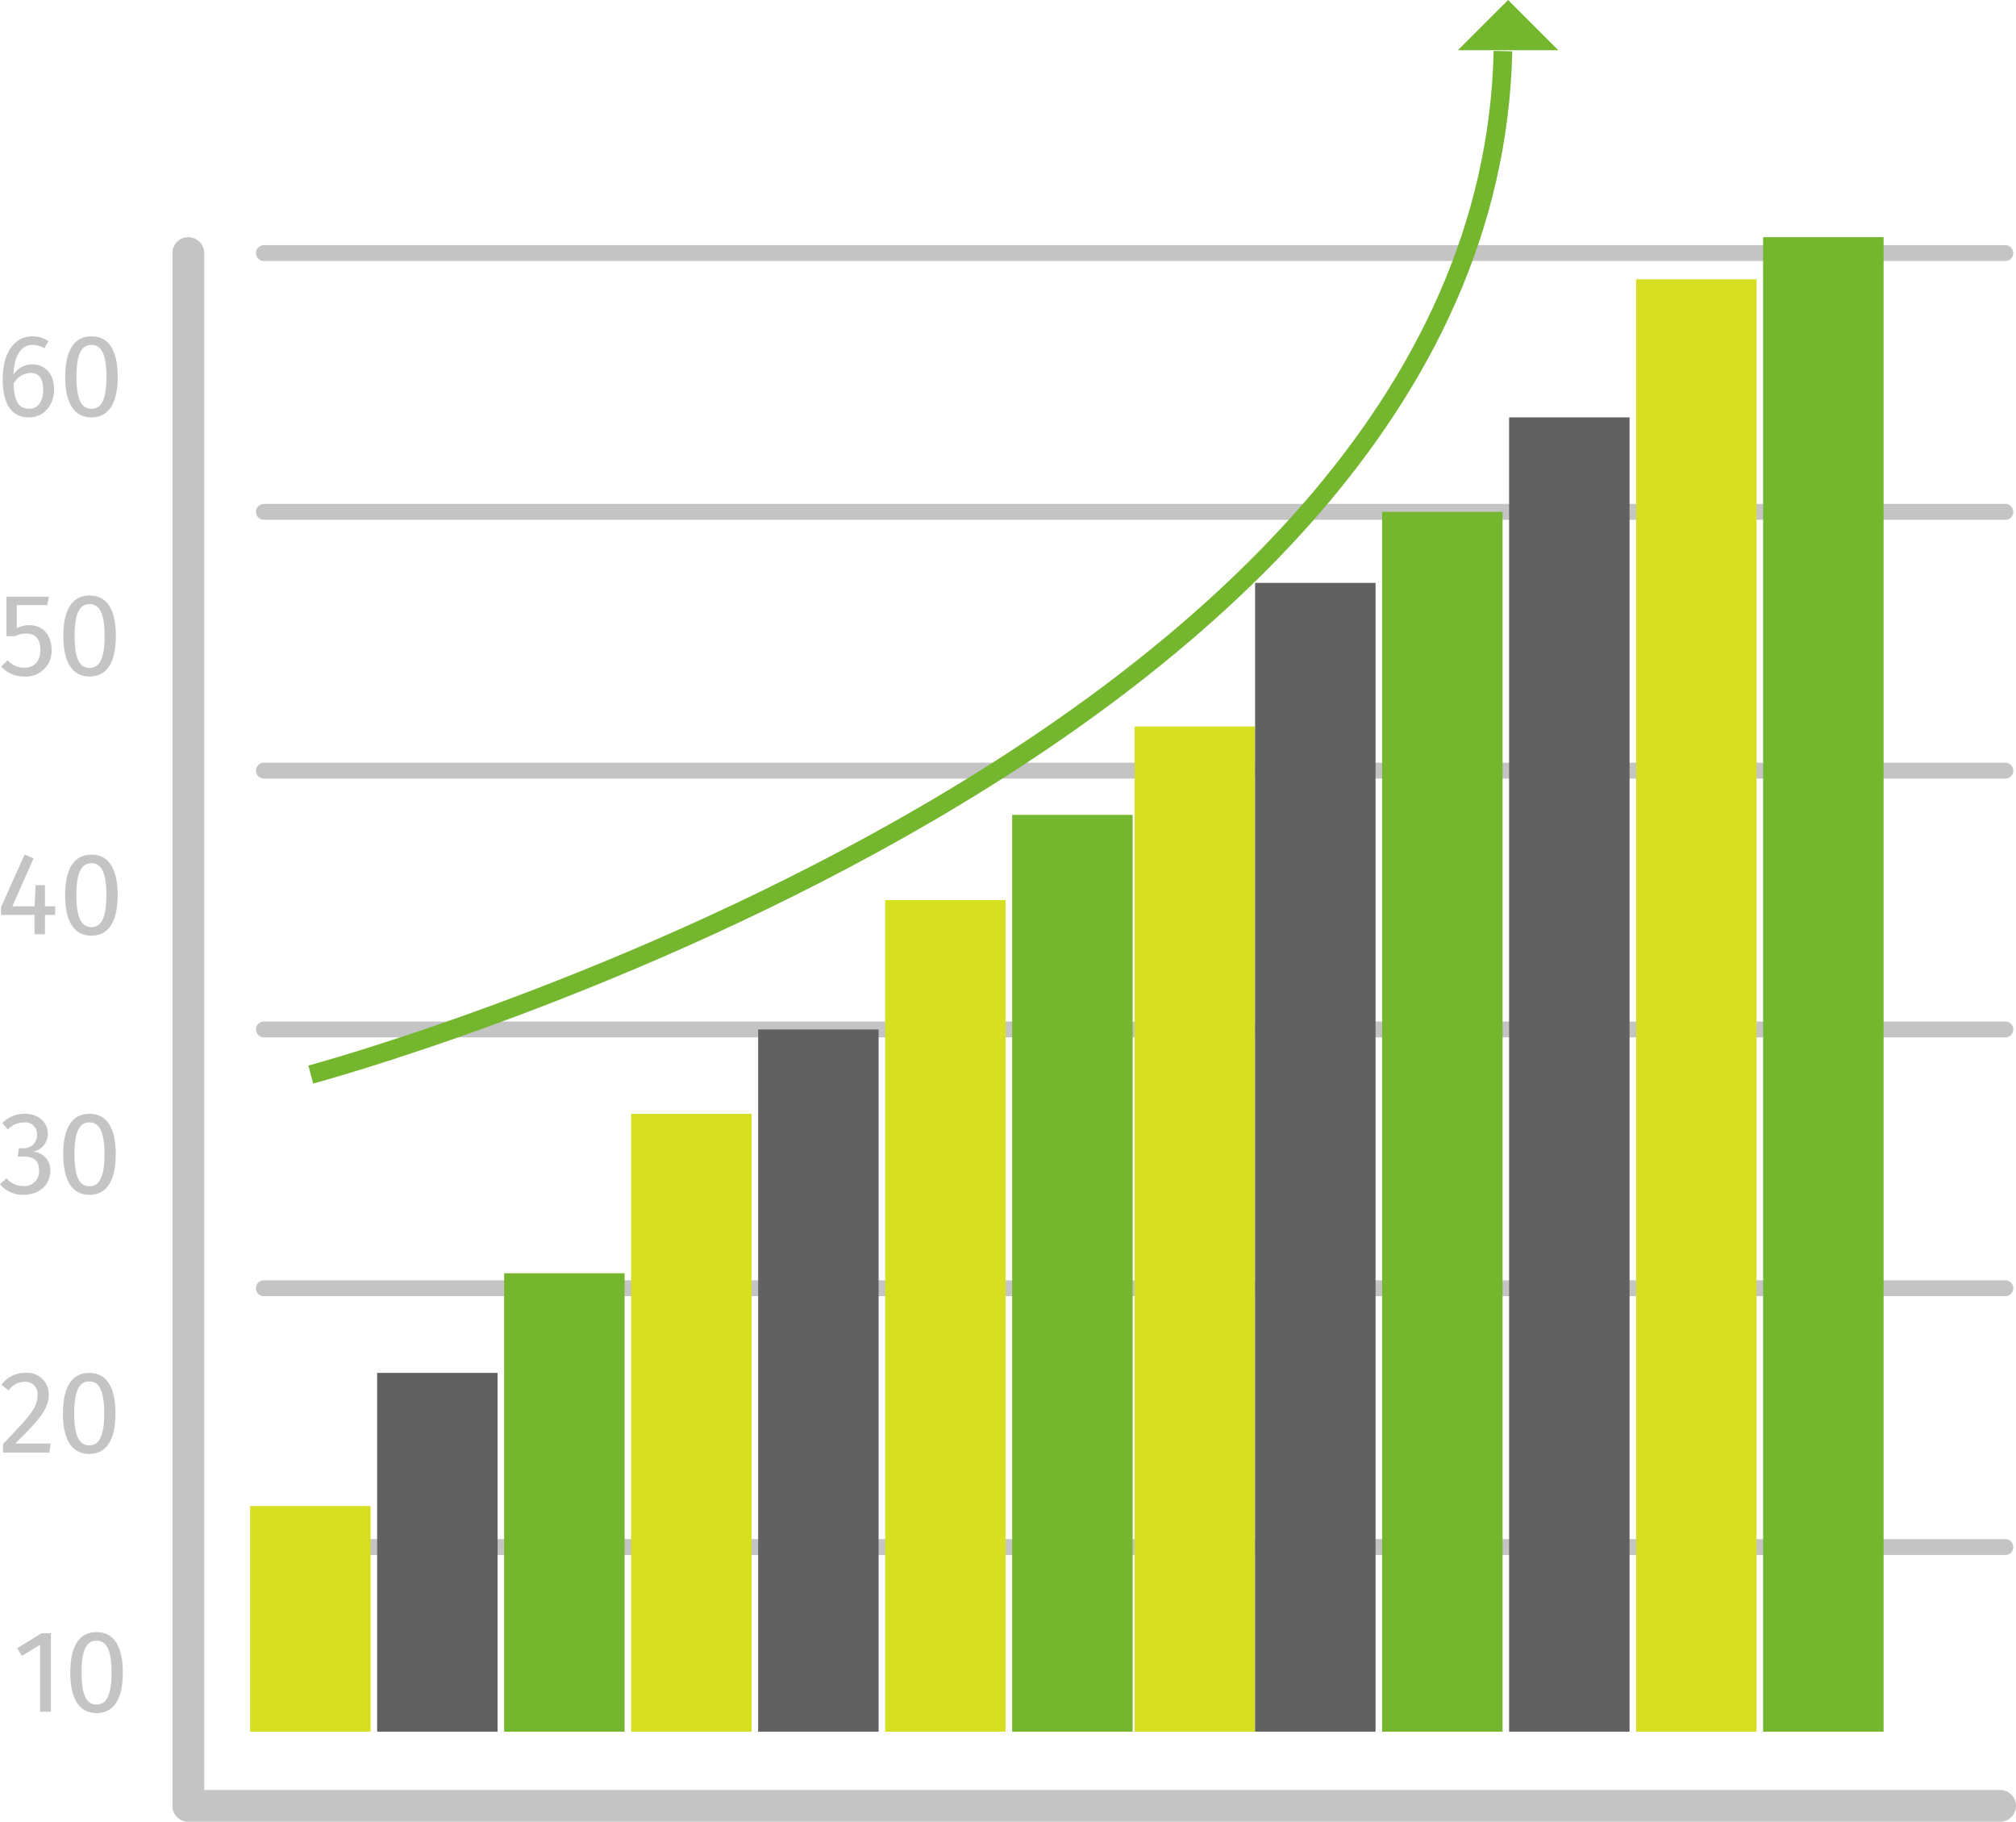 <svg xmlns="http://www.w3.org/2000/svg" width="324.357" height="293.048" viewBox="0 0 324.357 293.048">
  <g id="Grupo_150142" data-name="Grupo 150142" transform="translate(883.592 9240.695)">
    <g id="Grupo_150029" data-name="Grupo 150029" transform="translate(456.407 -5650.266)">
      <g id="Grupo_150017" data-name="Grupo 150017" transform="translate(-1364.865 -4029.647)">
        <g id="Grupo_149380" data-name="Grupo 149380" transform="translate(66.053 478.65)">
          <g id="Grupo_149369" data-name="Grupo 149369" transform="translate(0 208.153)">
            <g id="Grupo_149368" data-name="Grupo 149368">
              <path id="Trazado_200654" data-name="Trazado 200654" d="M322.443,561.919H42.267a1.277,1.277,0,0,1,0-2.554H322.443a1.277,1.277,0,0,1,0,2.554Z" transform="translate(-40.99 -559.365)" fill="#c4c4c4"/>
            </g>
          </g>
          <g id="Grupo_149371" data-name="Grupo 149371" transform="translate(0 166.521)">
            <g id="Grupo_149370" data-name="Grupo 149370">
              <path id="Trazado_200655" data-name="Trazado 200655" d="M322.443,545.62H42.267a1.277,1.277,0,0,1,0-2.554H322.443a1.277,1.277,0,0,1,0,2.554Z" transform="translate(-40.99 -543.066)" fill="#c4c4c4"/>
            </g>
          </g>
          <g id="Grupo_149373" data-name="Grupo 149373" transform="translate(0 124.889)">
            <g id="Grupo_149372" data-name="Grupo 149372">
              <path id="Trazado_200656" data-name="Trazado 200656" d="M322.443,529.321H42.267a1.277,1.277,0,0,1,0-2.554H322.443a1.277,1.277,0,0,1,0,2.554Z" transform="translate(-40.99 -526.767)" fill="#c4c4c4"/>
            </g>
          </g>
          <g id="Grupo_149375" data-name="Grupo 149375" transform="translate(0 83.259)">
            <g id="Grupo_149374" data-name="Grupo 149374">
              <path id="Trazado_200657" data-name="Trazado 200657" d="M322.443,513.023H42.267a1.277,1.277,0,0,1,0-2.554H322.443a1.277,1.277,0,0,1,0,2.554Z" transform="translate(-40.99 -510.469)" fill="#c4c4c4"/>
            </g>
          </g>
          <g id="Grupo_149377" data-name="Grupo 149377" transform="translate(0 41.627)">
            <g id="Grupo_149376" data-name="Grupo 149376">
              <path id="Trazado_200658" data-name="Trazado 200658" d="M322.443,496.724H42.267a1.277,1.277,0,1,1,0-2.554H322.443a1.277,1.277,0,1,1,0,2.554Z" transform="translate(-40.99 -494.17)" fill="#c4c4c4"/>
            </g>
          </g>
          <g id="Grupo_149379" data-name="Grupo 149379">
            <g id="Grupo_149378" data-name="Grupo 149378">
              <path id="Trazado_200659" data-name="Trazado 200659" d="M322.443,480.427H42.267a1.277,1.277,0,0,1,0-2.554H322.443a1.277,1.277,0,0,1,0,2.554Z" transform="translate(-40.99 -477.873)" fill="#c4c4c4"/>
            </g>
          </g>
        </g>
        <g id="Grupo_149381" data-name="Grupo 149381" transform="translate(52.607 477.373)">
          <path id="Trazado_200660" data-name="Trazado 200660" d="M329.787,732.266H38.28a2.55,2.55,0,0,1-2.554-2.554V479.927a2.554,2.554,0,0,1,5.109,0V727.158H329.787a2.554,2.554,0,0,1,0,5.109Z" transform="translate(-35.726 -477.373)" fill="#c4c4c4"/>
        </g>
        <g id="Grupo_149386" data-name="Grupo 149386" transform="translate(27.629 701.756)">
          <g id="Grupo_149385" data-name="Grupo 149385">
            <g id="Grupo_149384" data-name="Grupo 149384">
              <g id="Grupo_149382" data-name="Grupo 149382" transform="translate(0 0.189)">
                <path id="Trazado_200661" data-name="Trazado 200661" d="M31.377,577.914H29.64V567.142l-2.94,1.793-.754-1.229,3.905-2.414h1.525Z" transform="translate(-25.947 -565.293)" fill="#c4c4c4"/>
              </g>
              <g id="Grupo_149383" data-name="Grupo 149383" transform="translate(8.547)">
                <path id="Trazado_200662" data-name="Trazado 200662" d="M37.743,571.727c0,4.186-1.4,6.526-4.225,6.526s-4.225-2.34-4.225-6.526,1.395-6.508,4.225-6.508S37.743,567.559,37.743,571.727Zm-6.639,0c0,3.719.828,5.149,2.414,5.149,1.566,0,2.414-1.43,2.414-5.149,0-3.7-.848-5.132-2.414-5.132C31.932,566.6,31.1,568.031,31.1,571.727Z" transform="translate(-29.293 -565.219)" fill="#c4c4c4"/>
              </g>
            </g>
          </g>
        </g>
        <g id="Grupo_149391" data-name="Grupo 149391" transform="translate(25.095 660.062)">
          <g id="Grupo_149390" data-name="Grupo 149390">
            <g id="Grupo_149389" data-name="Grupo 149389">
              <g id="Grupo_149387" data-name="Grupo 149387">
                <path id="Trazado_200663" data-name="Trazado 200663" d="M32.577,552.349c0,2.36-1.512,4.041-5.377,7.908h5.676l-.212,1.451H25.216v-1.377c4.452-4.639,5.55-5.847,5.55-7.908a1.947,1.947,0,0,0-2.074-2.089,3.112,3.112,0,0,0-2.572,1.377l-1.165-.909a4.667,4.667,0,0,1,3.824-1.906A3.471,3.471,0,0,1,32.577,552.349Z" transform="translate(-24.955 -548.896)" fill="#c4c4c4"/>
              </g>
              <g id="Grupo_149388" data-name="Grupo 149388" transform="translate(9.9)">
                <path id="Trazado_200664" data-name="Trazado 200664" d="M37.281,555.407c0,4.186-1.392,6.526-4.225,6.526s-4.225-2.34-4.225-6.526,1.4-6.511,4.225-6.511S37.281,551.238,37.281,555.407Zm-6.639,0c0,3.717.835,5.149,2.414,5.149s2.416-1.433,2.416-5.149c0-3.7-.851-5.134-2.416-5.134S30.642,551.711,30.642,555.407Z" transform="translate(-28.831 -548.896)" fill="#c4c4c4"/>
              </g>
            </g>
          </g>
        </g>
        <g id="Grupo_149396" data-name="Grupo 149396" transform="translate(24.865 618.382)">
          <g id="Grupo_149395" data-name="Grupo 149395">
            <g id="Grupo_149394" data-name="Grupo 149394">
              <g id="Grupo_149392" data-name="Grupo 149392">
                <path id="Trazado_200665" data-name="Trazado 200665" d="M32.561,535.786a2.9,2.9,0,0,1-2.45,2.9,2.911,2.911,0,0,1,2.851,3.057c0,2.2-1.681,3.867-4.309,3.867a4.755,4.755,0,0,1-3.788-1.7l1.037-.958a3.558,3.558,0,0,0,2.7,1.241,2.34,2.34,0,0,0,2.552-2.47c0-1.737-.986-2.266-2.511-2.266H27.7l.207-1.336h.644a2.122,2.122,0,0,0,2.278-2.23,1.876,1.876,0,0,0-2.089-1.921,3.561,3.561,0,0,0-2.605,1.132l-.907-1.037a5.1,5.1,0,0,1,3.6-1.492C31.238,532.578,32.561,534.085,32.561,535.786Z" transform="translate(-24.865 -532.578)" fill="#c4c4c4"/>
              </g>
              <g id="Grupo_149393" data-name="Grupo 149393" transform="translate(10.171)">
                <path id="Trazado_200666" data-name="Trazado 200666" d="M37.3,539.084c0,4.192-1.4,6.531-4.225,6.531s-4.227-2.34-4.227-6.531,1.392-6.506,4.227-6.506S37.3,534.918,37.3,539.084Zm-6.641,0c0,3.717.828,5.152,2.416,5.152,1.561,0,2.414-1.436,2.414-5.152,0-3.7-.853-5.129-2.414-5.129C31.486,533.955,30.658,535.388,30.658,539.084Z" transform="translate(-28.847 -532.578)" fill="#c4c4c4"/>
              </g>
            </g>
          </g>
        </g>
        <g id="Grupo_149401" data-name="Grupo 149401" transform="translate(25.028 576.696)">
          <g id="Grupo_149400" data-name="Grupo 149400">
            <g id="Grupo_149399" data-name="Grupo 149399">
              <g id="Grupo_149397" data-name="Grupo 149397">
                <path id="Trazado_200667" data-name="Trazado 200667" d="M33.642,525.951H32v3.111H30.321v-3.111H24.929v-1.244l3.793-8.449,1.448.6-3.418,7.714h3.586l.151-3.395H32v3.395h1.64Z" transform="translate(-24.929 -516.258)" fill="#c4c4c4"/>
              </g>
              <g id="Grupo_149398" data-name="Grupo 149398" transform="translate(10.317)">
                <path id="Trazado_200668" data-name="Trazado 200668" d="M37.42,522.764c0,4.189-1.395,6.529-4.225,6.529s-4.227-2.34-4.227-6.529,1.395-6.506,4.227-6.506S37.42,518.6,37.42,522.764Zm-6.641,0c0,3.716.833,5.152,2.416,5.152,1.563,0,2.414-1.436,2.414-5.152,0-3.7-.851-5.129-2.414-5.129C31.612,517.635,30.779,519.065,30.779,522.764Z" transform="translate(-28.968 -516.258)" fill="#c4c4c4"/>
              </g>
            </g>
          </g>
        </g>
        <g id="Grupo_149406" data-name="Grupo 149406" transform="translate(25.054 535.01)">
          <g id="Grupo_149405" data-name="Grupo 149405">
            <g id="Grupo_149404" data-name="Grupo 149404">
              <g id="Grupo_149402" data-name="Grupo 149402" transform="translate(0 0.189)">
                <path id="Trazado_200669" data-name="Trazado 200669" d="M32.369,501.368H27.447v3.716a4.367,4.367,0,0,1,2.02-.488c2.13,0,3.584,1.492,3.584,4a4.11,4.11,0,0,1-4.375,4.26,4.945,4.945,0,0,1-3.737-1.6L26,510.239a3.4,3.4,0,0,0,2.656,1.206c1.586,0,2.587-1.037,2.587-2.889,0-1.939-1-2.618-2.3-2.618a3.977,3.977,0,0,0-1.791.429H25.787v-6.355h6.828Z" transform="translate(-24.939 -500.012)" fill="#c4c4c4"/>
              </g>
              <g id="Grupo_149403" data-name="Grupo 149403" transform="translate(10.003)">
                <path id="Trazado_200670" data-name="Trazado 200670" d="M37.307,506.446c0,4.187-1.4,6.526-4.227,6.526s-4.225-2.34-4.225-6.526,1.39-6.508,4.225-6.508S37.307,502.275,37.307,506.446Zm-6.641,0c0,3.717.828,5.15,2.414,5.15,1.561,0,2.416-1.433,2.416-5.15,0-3.7-.856-5.131-2.416-5.131C31.494,501.315,30.666,502.75,30.666,506.446Z" transform="translate(-28.855 -499.938)" fill="#c4c4c4"/>
              </g>
            </g>
          </g>
        </g>
        <g id="Grupo_149411" data-name="Grupo 149411" transform="translate(25.299 493.322)">
          <g id="Grupo_149410" data-name="Grupo 149410">
            <g id="Grupo_149409" data-name="Grupo 149409">
              <g id="Grupo_149407" data-name="Grupo 149407">
                <path id="Trazado_200671" data-name="Trazado 200671" d="M33.3,492.143c0,2.754-1.8,4.511-4.02,4.511-3.073,0-4.245-2.531-4.245-6.151,0-4.133,1.8-6.886,4.771-6.886a4.54,4.54,0,0,1,2.6.774l-.677,1.147a3.726,3.726,0,0,0-1.944-.544c-1.831,0-2.922,1.905-3.019,4.789a3.562,3.562,0,0,1,3.037-1.66C31.658,488.123,33.3,489.443,33.3,492.143Zm-1.755.056c0-2-.848-2.7-2.041-2.7a3.252,3.252,0,0,0-2.715,1.737c.077,2.754.812,4.036,2.49,4.036C30.772,495.272,31.546,494.049,31.546,492.2Z" transform="translate(-25.035 -483.617)" fill="#c4c4c4"/>
              </g>
              <g id="Grupo_149408" data-name="Grupo 149408" transform="translate(10.056)">
                <path id="Trazado_200672" data-name="Trazado 200672" d="M37.424,490.123c0,4.192-1.4,6.531-4.225,6.531s-4.227-2.34-4.227-6.531,1.395-6.506,4.227-6.506S37.424,485.957,37.424,490.123Zm-6.641,0c0,3.716.828,5.149,2.416,5.149,1.566,0,2.414-1.433,2.414-5.149,0-3.7-.848-5.129-2.414-5.129C31.611,484.994,30.783,486.427,30.783,490.123Z" transform="translate(-28.972 -483.617)" fill="#c4c4c4"/>
              </g>
            </g>
          </g>
        </g>
        <g id="Grupo_149412" data-name="Grupo 149412" transform="translate(65.109 681.475)">
          <rect id="Rectángulo_295753" data-name="Rectángulo 295753" width="19.381" height="36.303" fill="#d7df23"/>
        </g>
        <g id="Grupo_149413" data-name="Grupo 149413" transform="translate(85.544 660.062)">
          <rect id="Rectángulo_295754" data-name="Rectángulo 295754" width="19.381" height="57.716" fill="#616161"/>
        </g>
        <g id="Grupo_149414" data-name="Grupo 149414" transform="translate(105.978 644.037)">
          <rect id="Rectángulo_295755" data-name="Rectángulo 295755" width="19.381" height="73.742" fill="#75b62f"/>
        </g>
        <g id="Grupo_149415" data-name="Grupo 149415" transform="translate(126.412 618.382)">
          <rect id="Rectángulo_295756" data-name="Rectángulo 295756" width="19.381" height="99.397" fill="#d7df23"/>
        </g>
        <g id="Grupo_149416" data-name="Grupo 149416" transform="translate(146.846 604.82)">
          <rect id="Rectángulo_295757" data-name="Rectángulo 295757" width="19.381" height="112.959" fill="#616161"/>
        </g>
        <g id="Grupo_149417" data-name="Grupo 149417" transform="translate(167.28 584.004)">
          <rect id="Rectángulo_295758" data-name="Rectángulo 295758" width="19.381" height="133.775" fill="#d7df23"/>
        </g>
        <g id="Grupo_149418" data-name="Grupo 149418" transform="translate(187.714 570.295)">
          <rect id="Rectángulo_295759" data-name="Rectángulo 295759" width="19.381" height="147.484" fill="#75b62f"/>
        </g>
        <g id="Grupo_149423" data-name="Grupo 149423" transform="translate(207.418 556.083)">
          <rect id="Rectángulo_295760" data-name="Rectángulo 295760" width="19.382" height="161.696" fill="#d7df23"/>
        </g>
        <g id="Grupo_149424" data-name="Grupo 149424" transform="translate(226.799 532.982)">
          <rect id="Rectángulo_295761" data-name="Rectángulo 295761" width="19.382" height="184.797" fill="#616161"/>
        </g>
        <g id="Grupo_149425" data-name="Grupo 149425" transform="translate(247.233 521.557)">
          <rect id="Rectángulo_295762" data-name="Rectángulo 295762" width="19.382" height="196.222" fill="#75b62f"/>
        </g>
        <g id="Grupo_149426" data-name="Grupo 149426" transform="translate(267.667 506.359)">
          <rect id="Rectángulo_295763" data-name="Rectángulo 295763" width="19.382" height="211.42" transform="translate(0)" fill="#616161"/>
        </g>
        <g id="Grupo_149427" data-name="Grupo 149427" transform="translate(288.102 484.147)">
          <rect id="Rectángulo_295764" data-name="Rectángulo 295764" width="19.382" height="233.632" transform="translate(0)" fill="#d7df23"/>
        </g>
        <g id="Grupo_149931" data-name="Grupo 149931" transform="translate(308.536 477.373)">
          <rect id="Rectángulo_295765" data-name="Rectángulo 295765" width="19.382" height="240.406" fill="#75b62f"/>
        </g>
        <path id="Trazado_201730" data-name="Trazado 201730" d="M239.5,679.867s-50.674-189.3-164.632-191.815" transform="translate(754.732 372.572) rotate(90)" fill="none" stroke="#75b62f" stroke-width="3"/>
        <path id="Trazado_158597" data-name="Trazado 158597" d="M0,0V16.156L8.078,8.078Z" transform="translate(259.432 447.297) rotate(-90)" fill="#75b62f"/>
      </g>
    </g>
  </g>
</svg>
